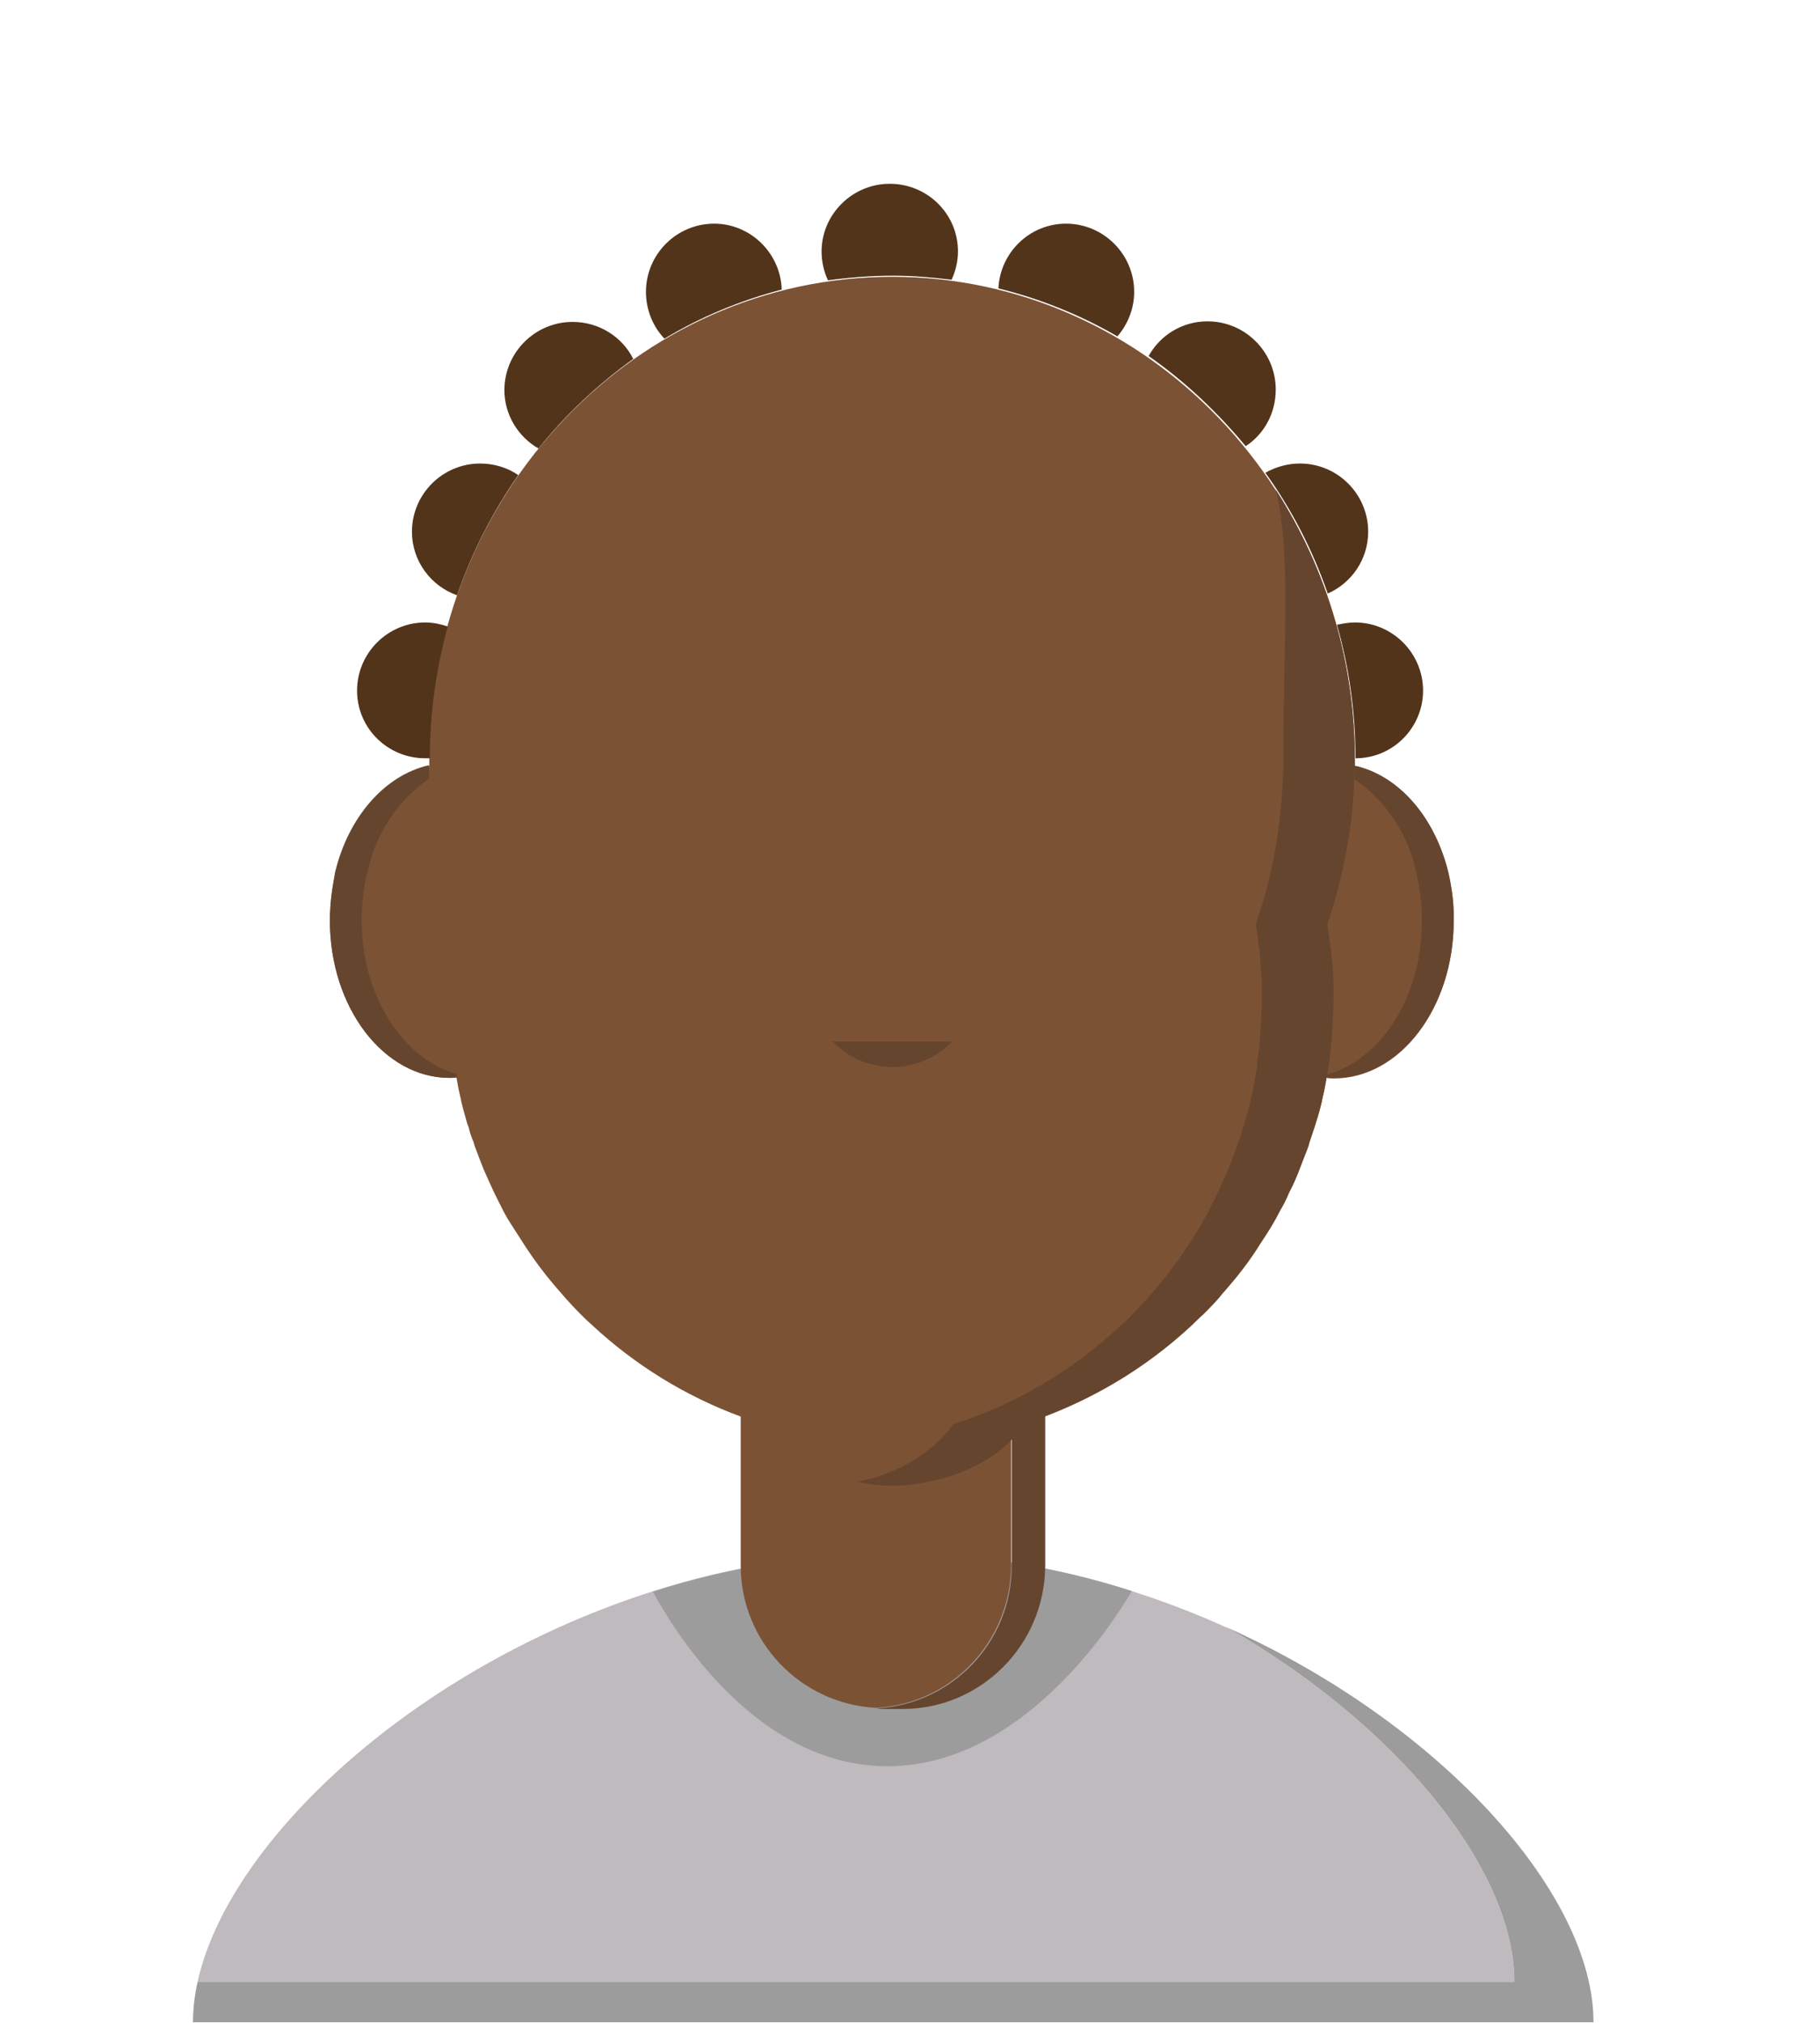 <?xml version="1.0" encoding="utf-8"?>
<svg version="1.1" id="adult06" xmlns="http://www.w3.org/2000/svg" xmlns:xlink="http://www.w3.org/1999/xlink" x="0px" y="0px"
	 viewBox="0 0 315 350" style="enable-background:new 0 0 315 350;" xml:space="preserve">
<!-- <style type="text/css"> -->
	<!-- .st0{fill:#BFBABE;} -->
	<!-- .st1{fill:#9D9C9D;} -->
	<!-- .st2{fill:#7C5235;} -->
	<!-- .st3{fill:#66452F;} -->
	<!-- .st4{fill:#52341A;} -->
	<!-- .st5{display:none;} -->
	<!-- .st6{display:inline;} -->
	<!-- .st7{display:inline;fill:#52341A;} -->
<!-- </style> -->
<style type="text/css">
	.st0{fill:#BFBABE;}
	.st1{fill:#9D9C9D;}
	.st2{fill:#7C5235;}
	.st3{fill:#66452F;}
	.st4{fill:#412308;}
	.st5{fill:#52341A;}
	.st6{display:none;}
	.st7{display:inline;}
	.st8{display:inline;fill:#52341A;}
</style>
<path id="shirt" class="st0" d="M262.1,342.9H34.2c5.4-24.5,37.7-54.5,78.9-67.6c13.4-4.3,27.4-6.5,41.5-6.6c14,0.1,28,2.3,41.3,6.6
	c5.6,1.8,11.1,3.9,16.4,6.3c0,0,0,0,0.1,0C242,298.6,262.1,323.5,262.1,342.9"/>
<g id="shirt-shadow">
	<path id="Tracé_9712_6_" class="st1" d="M275.8,349.9H33.4c0-2.4,0.3-4.7,0.8-7h227.9c0-19.4-20.1-44.3-49.7-61.3
		C249.3,298.2,275.8,327.6,275.8,349.9"/>
	<path id="Tracé_9714_6_" class="st1" d="M195.9,275.3c-3.6,6.1-19.3,30.3-42.3,30.3s-37.3-24.1-40.6-30.2
		c13.4-4.3,27.4-6.5,41.5-6.6C168.6,268.8,182.6,271,195.9,275.3"/>
</g>
<path id="face" class="st2" d="M234.5,132.5C234.5,132.5,234.5,132.5,234.5,132.5C234.5,132.5,234.5,132.5,234.5,132.5L234.5,132.5
	c0-0.3,0-0.6,0-0.9c0-46.2-35.9-83.7-80.1-83.7s-80.1,37.5-80.1,83.7c0,0.3,0,0.6,0,0.9v0v0c-9.8,2.2-17.2,13.3-17.2,26.8
	c0,15,9.3,27.2,20.7,27.2c0.4,0,0.8,0,1.2-0.1c0.2,1.2,0.4,2.3,0.7,3.5c0.2,1.1,0.5,2.1,0.8,3.2c0.2,0.6,0.3,1.3,0.6,1.9
	c0.2,0.9,0.5,1.8,0.9,2.7c0.1,0.5,0.3,1,0.5,1.5c0.4,1.1,0.8,2.1,1.2,3.1c0.6,1.4,1.2,2.7,1.8,4c0.5,1,1,2,1.5,3s1.1,2,1.7,2.9
	c0.6,0.9,1.2,1.9,1.8,2.8c1.9,3,4.1,5.9,6.5,8.6c1.1,1.3,2.3,2.6,3.5,3.8c0.6,0.6,1.2,1.2,1.9,1.8c7.5,7,16.3,12.4,25.8,15.9v25.8
	c0,13.1,10.3,23.9,23.4,24.6c13.1-0.7,23.3-11.5,23.4-24.6V249c0.5-0.5,0.9-0.9,1.4-1.4v0c0.1,0,0.1-0.1,0.1-0.1
	c0.3-0.4,0.6-0.8,0.9-1.2c10.8-3.5,20.6-9.3,28.9-17c0.6-0.6,1.2-1.2,1.9-1.8c1.2-1.2,2.4-2.4,3.5-3.8c2.4-2.7,4.6-5.5,6.5-8.6
	c0.6-0.9,1.2-1.8,1.8-2.8s1.1-1.9,1.6-2.9c0.6-1,1.1-2,1.5-3c0.7-1.3,1.3-2.7,1.8-4c0.4-1.1,0.8-2.1,1.2-3.1c0.2-0.5,0.4-1,0.5-1.5
	c0.3-0.9,0.6-1.8,0.9-2.7c0.2-0.6,0.4-1.3,0.6-1.9c0.3-1.1,0.6-2.1,0.8-3.2c0.3-1.2,0.5-2.3,0.7-3.5v0c0.4,0.1,0.8,0.1,1.3,0.1
	c11.4,0,20.7-12.2,20.7-27.2C251.7,145.9,244.2,134.7,234.5,132.5z"/>
<g id="face-shadow">
	<path id="Tracé_9710_6_" class="st3" d="M57.1,159.3c0,15,9.3,27.2,20.7,27.2c0.4,0,0.8,0,1.3-0.1c0-0.2-0.1-0.4-0.1-0.6
		c-9.3-2.6-16.4-13.5-16.4-26.6c0-2.8,0.3-5.6,1-8.3c1.4-6.6,5.2-12.4,10.7-16.2c0-0.7-0.1-1.5-0.1-2.3v0c-7.7,1.8-13.9,9-16.2,18.5
		C57.5,153.7,57.1,156.5,57.1,159.3"/>
	<path class="st3" d="M250.7,151c-2.3-9.5-8.5-16.8-16.2-18.5v0c0,0.8,0,1.5-0.1,2.3c5.5,3.8,9.4,9.6,10.7,16.2c0.7,2.7,1,5.5,1,8.3
		c0,13.1-7,24-16.4,26.6c0.1-0.6,0.2-1.2,0.3-1.7c0.1-0.6,0.2-1.1,0.2-1.7c0.2-1.6,0.4-3.2,0.4-4.8c0.1-0.7,0.1-1.4,0.1-2.1
		c0.1-0.9,0.1-1.9,0.1-2.8s0-1.9,0-2.8c-0.1-1.4-0.1-2.9-0.3-4.3c-0.2-1.8-0.4-3.6-0.7-5.4l0-0.4l0-0.2c2.7-8,4.3-16.4,4.6-24.9
		c0-0.7,0.1-1.5,0.1-2.3v0l0-0.9c0-16.6-4.7-32.9-13.7-46.9c2.7,11,1.3,26.4,1.3,46.9l0,0.9v0c0,0.8,0,1.5-0.1,2.3
		c-0.3,8.5-1.8,16.9-4.6,24.9l0,0.2l0,0.4c0.3,1.8,0.5,3.6,0.7,5.4c0.1,1.4,0.2,2.8,0.3,4.3c0,0.9,0,1.8,0,2.8c0,0.9,0,1.9-0.1,2.8
		c0,0.7,0,1.4-0.1,2.1c-0.1,1.6-0.2,3.3-0.4,4.8c-0.1,0.6-0.2,1.1-0.2,1.7s-0.2,1.2-0.3,1.8l-0.1,0.6c-0.2,1.2-0.4,2.3-0.7,3.5
		c-0.2,1.1-0.5,2.1-0.8,3.2c-0.2,0.6-0.4,1.3-0.6,1.9c-0.2,0.9-0.5,1.8-0.9,2.7c-0.1,0.5-0.3,1-0.5,1.5c-0.4,1.1-0.8,2.1-1.2,3.1
		c-0.6,1.4-1.2,2.7-1.8,4c-0.5,1-1,2-1.5,3s-1.1,2-1.6,2.9c-0.6,0.9-1.2,1.9-1.8,2.8c-1.9,3-4.1,5.9-6.5,8.6
		c-1.1,1.3-2.3,2.6-3.5,3.8c-0.6,0.6-1.2,1.2-1.9,1.8c-8.2,7.7-18.1,13.6-28.9,17c-0.3,0.4-0.6,0.8-0.9,1.2l-0.1,0.1v0
		c-1.2,1.4-2.5,2.6-4,3.7c-0.4,0.3-0.9,0.6-1.3,0.9c-2.9,1.8-6.1,3.2-9.5,3.9l-0.9,0.2l0.1,0c1.4,0.3,2.8,0.5,4.2,0.6
		c0.6,0,1.2,0.1,1.9,0.1s1.2,0,1.9-0.1c1.4-0.1,2.8-0.3,4.2-0.6c0.4-0.1,0.7-0.1,1.1-0.2c3.4-0.8,6.6-2.1,9.5-3.9
		c0.5-0.3,0.9-0.6,1.3-0.9c0.9-0.7,1.8-1.4,2.6-2.3v21.9c0,13.1-10.3,23.9-23.4,24.6c0.4,0.1,0.8,0.1,1.2,0.1h3.3
		c13.6,0,24.6-11.1,24.7-24.7V245c9.4-3.6,18.1-8.9,25.4-15.8c0.6-0.6,1.2-1.2,1.9-1.8c1.2-1.2,2.4-2.4,3.5-3.8
		c2.4-2.7,4.6-5.5,6.5-8.6c0.6-0.9,1.2-1.8,1.8-2.8s1.1-1.9,1.6-2.9c0.6-1,1.1-2,1.5-3c0.7-1.3,1.3-2.7,1.8-4
		c0.4-1.1,0.8-2.1,1.2-3.1c0.2-0.5,0.4-1,0.5-1.5c0.3-0.9,0.6-1.8,0.9-2.7c0.2-0.6,0.4-1.3,0.6-1.9c0.3-1.1,0.6-2.1,0.8-3.2
		c0.3-1.2,0.5-2.3,0.7-3.5v0c0.4,0.1,0.8,0.1,1.3,0.1c11.4,0,20.7-12.2,20.7-27.2C251.7,156.5,251.3,153.7,250.7,151z"/>
	<path id="Tracé_9722_6_" class="st3" d="M144.1,180.2c5.4,5.7,14.5,5.9,20.2,0.5c0.2-0.2,0.3-0.3,0.5-0.5"/>
</g>
<g id="hair-light">
	<path class="st5" d="M193.4,58.2c1.8-2.1,2.9-4.8,2.9-7.7c0-6.5-5.3-11.8-11.8-11.8c-6.3,0-11.4,5-11.7,11.2
		C180.1,51.7,187,54.5,193.4,58.2z"/>
	<path class="st5" d="M215.6,77.2c3.2-2.1,5.2-5.7,5.2-9.8c0-6.5-5.3-11.8-11.8-11.8c-4.4,0-8.2,2.4-10.2,6
		C205.1,66,210.7,71.3,215.6,77.2z"/>
	<path class="st5" d="M229.8,102.7c4.1-1.8,7-5.9,7-10.7c0-6.5-5.3-11.8-11.8-11.8c-2.2,0-4.2,0.6-6,1.6
		C223.6,88.2,227.2,95.2,229.8,102.7z"/>
	<path class="st5" d="M234.6,131.2c6.5,0,11.7-5.3,11.7-11.7c0-6.5-5.3-11.8-11.8-11.8c-1.1,0-2.1,0.2-3.1,0.4
		C233.5,115.5,234.6,123.2,234.6,131.2z"/>
	<path class="st5" d="M154.5,47.7c3.5,0,6.9,0.3,10.2,0.7c0.7-1.5,1.1-3.2,1.1-4.9c0-6.5-5.3-11.7-11.8-11.7s-11.8,5.3-11.8,11.7
		c0,1.8,0.4,3.5,1.1,5C147.1,48,150.8,47.7,154.5,47.7z"/>
	<path class="st5" d="M135.3,50.1c-0.2-6.3-5.4-11.4-11.7-11.4c-6.5,0-11.8,5.3-11.8,11.8c0,3.1,1.2,6,3.2,8.1
		C121.3,54.8,128.1,52,135.3,50.1z"/>
	<path class="st5" d="M93.2,77.6c4.7-5.9,10.3-11.1,16.4-15.5c-1.9-3.8-5.9-6.4-10.5-6.4c-6.5,0-11.8,5.3-11.8,11.8
		C87.3,71.8,89.7,75.6,93.2,77.6z"/>
	<path class="st5" d="M79.1,103c2.6-7.5,6.2-14.5,10.6-20.8c-1.9-1.3-4.2-2-6.6-2c-6.5,0-11.8,5.3-11.8,11.8
		C71.3,97.1,74.6,101.4,79.1,103z"/>
	<path class="st5" d="M73.6,131.2c0.3,0,0.6,0,0.8,0c0-7.9,1.1-15.5,3.1-22.8c-1.2-0.4-2.5-0.7-3.9-0.7c-6.5,0-11.8,5.3-11.8,11.8
		S67.1,131.2,73.6,131.2z"/>
</g>
<g id="glasses" class="st6">
	<path class="st7" d="M74.8,142.4c2.8,2.7,3,10.5,3,10.5c2.8,22.3,13.3,27.7,30.4,27.7s20.8-3.8,25.7-7.6
		c4.9-3.9,8.6-17.6,10.2-22.4c1.6-4.9,8.9-5.3,8.9-5.3s7.4,0.5,8.9,5.3c1.6,4.9,5.3,18.6,10.2,22.4c4.9,3.9,8.6,7.6,25.7,7.6
		s27.5-5.4,30.4-27.7c0,0,0.3-7.8,3-10.5s4.1-2.7,4.1-4.9s4-5.7-7.2-6.5c-11.1-0.8-16.6-2-28.4-2c-11.9,0-30.7,0.1-33.9,3.3
		c-3.2,3.2-7,4.1-13.6,4.1c-6.6,0-9-1-12.1-4.1s-22-3.3-33.9-3.3s-17.3,1.2-28.4,2c-11.1,0.8-7.2,4.3-7.2,6.5S72,139.7,74.8,142.4z
		 M175,135.5c10.2-3.1,35.2-4.1,46.3-0.5c0,0,4.5,1.2,4.4,7.4c-0.1,6.3-2.6,19.9-4.4,23.8s-3.6,11.2-23.9,11.8
		c-20.3,0.6-27.2-10.2-29.4-20C165.7,148.4,164.8,138.6,175,135.5z M85.3,135.1c11-3.7,36.1-2.7,46.3,0.5s9.3,12.9,7.1,22.6
		c-2.2,9.8-9.1,20.5-29.4,20c-20.3-0.6-22.1-7.8-23.9-11.8c-1.8-4-4.3-17.6-4.4-23.8C80.8,136.2,85.3,135.1,85.3,135.1z"/>
	<path class="st7" d="M235.4,142.1c-1.7-5.6-5.3-9.7-10.6-12.1c-5.4-2.4-12.2-3.6-20.4-3.6c-11.2,0-23.1,2.3-25.9,3.5
		c-0.1,0-0.2,0.1-0.4,0.1c-5.7,2.4-9.6,6.1-11.9,10.9c-11.4-4.5-22.8-1.5-27.2,0.1c-2.2-4.8-6.2-8.6-11.9-10.9
		c-0.1-0.1-0.3-0.1-0.4-0.2c-2.8-1.2-14.6-3.5-25.8-3.5c-8.2,0-15,1.2-20.4,3.6c-5.3,2.4-8.9,6.5-10.6,12.1c-2.5-0.1-7-0.2-7,1.2
		c0,1.3,3.7,2,6.3,2.3c0,0.1,0,0.1,0,0.2c-1,7.1,0.8,13.6,1.6,15.9l0,0.5l0.2,0.8C77.8,179.3,90,189,104.5,189h0.3
		c0.3,0,27-0.6,34.6-26.5c1.7-5.9,2.2-11.3,1.4-15.9c3.6-1.3,13.9-4.3,23.9-0.1c-0.8,4.6-0.3,10.2,1.4,16.1
		c7.6,25.9,34.3,26.4,34.6,26.4h0.3c14.5,0,26.7-9.7,33.4-26.1l0.2-0.6l0-0.6c0.8-2.3,2.7-8.8,1.6-15.9c0-0.1,0-0.2,0-0.3
		c2.5-0.4,5.6-1.1,5.6-2.2C241.8,142,238,141.9,235.4,142.1z M135.9,160.5c-6.3,21.2-27.4,22.6-31.1,22.6c-3.7,0-20.8,0.3-30.3-22.6
		c0,0-7.4-20.1,7.4-26.6c14.7-6.5,41-1.2,43.7,0C128.4,135.1,142.2,139.4,135.9,160.5z M231.1,160.5c-9.4,22.9-26.5,22.6-30.3,22.6
		s-24.8-1.4-31.1-22.6c-6.3-21.1,7.6-25.4,10.3-26.6c2.7-1.2,29-6.5,43.7,0C238.4,140.5,231.1,160.5,231.1,160.5z"/>
	<path class="st7" d="M82.8,167.8c3.7,1.6,37.7,8.9,52.3,2.9c14.6-5.9,6.6-20.3,18.4-19.9c11.8-0.4,3.9,14,18.4,19.9
		c14.6,5.9,48.5-1.4,52.3-2.9c3.7-1.6,3.6-10,4.7-12.6s6.5-4.3,6.5-4.3v-13.6c-7.8-3.7-47-1.8-56.5,0s-24.9,5.3-24.9,5.3
		s-14.8-3.5-24.2-5.3s-49.8-3.7-55.3,0v13.6c0,0,3.8,1.8,5,4.3C80.8,157.8,79.1,166.2,82.8,167.8z M164.6,144.9
		c2.9-2.3,22.5-8.1,53.4-5.7c1.7,0.1,5.6,1.3,5.7,3.8s0.1,16-0.7,17.8s-1.3,6-18.6,8.4c-17.3,2.4-31.8,0.5-35.5-4.5
		C165.1,159.7,161.7,147.1,164.6,144.9z M83.4,143c0.1-2.5,4-3.7,5.7-3.8c31-2.4,50.5,3.4,53.5,5.7c2.9,2.3-0.6,14.9-4.3,19.9
		s-18.3,6.9-35.5,4.5c-17.3-2.4-17.8-6.5-18.6-8.4C83.2,158.9,83.2,145.5,83.4,143z"/>
</g>
<g id="facial-hair" class="st6">
	<path id="beard" class="st8" d="M204.9,218.4c-11.8,8.4-31.8,8.5-37.3,0.4c-1.7-2.5-1.8-5.5-1.5-8c-1.8,0.2-6.8,0.3-11.8,0.3
		c-5,0-10.1-0.1-11.8-0.3c0.3,2.4,0.1,5.1-1.4,7.5c-5.5,8.4-27.9,9.5-38.4-0.7c-12.9-12.5-14.2-48.2-17.9-60.8
		c-0.1-0.2-0.2-0.7-0.3-0.7c-2.3-0.2-9.6,54.9,2.8,69.3c1.6,2.5,11.7,18.6,23.7,26.2c0.4-1.4-1-2.4-0.5-3.7
		c5.7,8.5,11.4,11.9,21.3,16.9c-1-2.3,0,0-0.7-2.3c4.7,7.9,22.5,12.5,23.3,12.4c0.8,0.1,18.6-4.5,23.3-12.4c-0.7,2.3,0.4,0-0.7,2.3
		c9.9-5,15.5-8.4,21.2-16.9c0.5,1.3-0.9,2.3-0.5,3.7c12-7.7,21.1-22.4,23.7-26.2c13.2-15.3,5.8-55.7,3.9-64.9c0-0.1-0.2-1-0.5-1.1
		C222.4,159.2,226.1,203.2,204.9,218.4z"/>
	<path id="mustache" class="st8" d="M177.6,186.9c-6.5-1.1-17.4-2.6-23.5,1.2c-6.1-3.8-17.1-2.3-23.5-1.2c-8.1,1.2-13.9,7.6-20,13.4
		c-2.4,2.3-5,4.6-8.3,5.9c5.3,3.4,21.3-2.3,24.1-4c-0.3,0.9-0.2,2.4-0.5,3.2c4.1,1,10.4-2.6,13.4-6.1c-0.3,1.3-0.1,3.2-0.8,4.6
		c3.6,0.6,14.1-2.4,15.5-4.1c1.4,1.8,12,4.8,15.5,4.1c-0.6-1.3-0.5-3.2-0.8-4.6c3.1,3.4,9.3,7.1,13.4,6.1c-0.3-0.9-0.2-2.4-0.5-3.2
		c2.8,1.7,18.8,7.4,24.1,4c-3.2-1.3-5.9-3.6-8.3-5.9C191.5,194.5,185.7,188.1,177.6,186.9z"/>
	<g id="mustache-beard" class="st7">
		<path class="st5" d="M204.9,218.4c-11.8,8.4-31.8,8.5-37.3,0.4c-1.7-2.5-1.8-5.5-1.5-8c-1.8,0.2-6.8,0.3-11.8,0.3
			c-5,0-10.1-0.1-11.8-0.3c0.3,2.4,0.1,5.1-1.4,7.5c-5.5,8.4-27.9,9.5-38.4-0.7c-12.9-12.5-14.2-48.2-17.9-60.8
			c-0.1-0.2-0.2-0.7-0.3-0.7c-2.3-0.2-9.6,54.9,2.8,69.3c1.6,2.5,11.7,18.6,23.7,26.2c0.4-1.4-1-2.4-0.5-3.7
			c5.7,8.5,11.4,11.9,21.3,16.9c-1-2.3,0,0-0.7-2.3c4.7,7.9,22.5,12.5,23.3,12.4c0.8,0.1,18.6-4.5,23.3-12.4c-0.7,2.3,0.4,0-0.7,2.3
			c9.9-5,15.5-8.4,21.2-16.9c0.5,1.3-0.9,2.3-0.5,3.7c12-7.7,21.1-22.4,23.7-26.2c13.2-15.3,5.8-55.7,3.9-64.9c0-0.1-0.2-1-0.5-1.1
			C222.4,159.2,226.1,203.2,204.9,218.4z"/>
		<path class="st5" d="M177.6,186.9c-6.5-1.1-17.4-2.6-23.5,1.2c-6.1-3.8-17.1-2.3-23.5-1.2c-8.1,1.2-13.9,7.6-20,13.4
			c-2.4,2.3-5,4.6-8.3,5.9c5.3,3.4,21.3-2.3,24.1-4c-0.3,0.9-0.2,2.4-0.5,3.2c4.1,1,10.4-2.6,13.4-6.1c-0.3,1.3-0.1,3.2-0.8,4.6
			c3.6,0.6,14.1-2.4,15.5-4.1c1.4,1.8,12,4.8,15.5,4.1c-0.6-1.3-0.5-3.2-0.8-4.6c3.1,3.4,9.3,7.1,13.4,6.1c-0.3-0.9-0.2-2.4-0.5-3.2
			c2.8,1.7,18.8,7.4,24.1,4c-3.2-1.3-5.9-3.6-8.3-5.9C191.5,194.5,185.7,188.1,177.6,186.9z"/>
	</g>
</g>
</svg>

